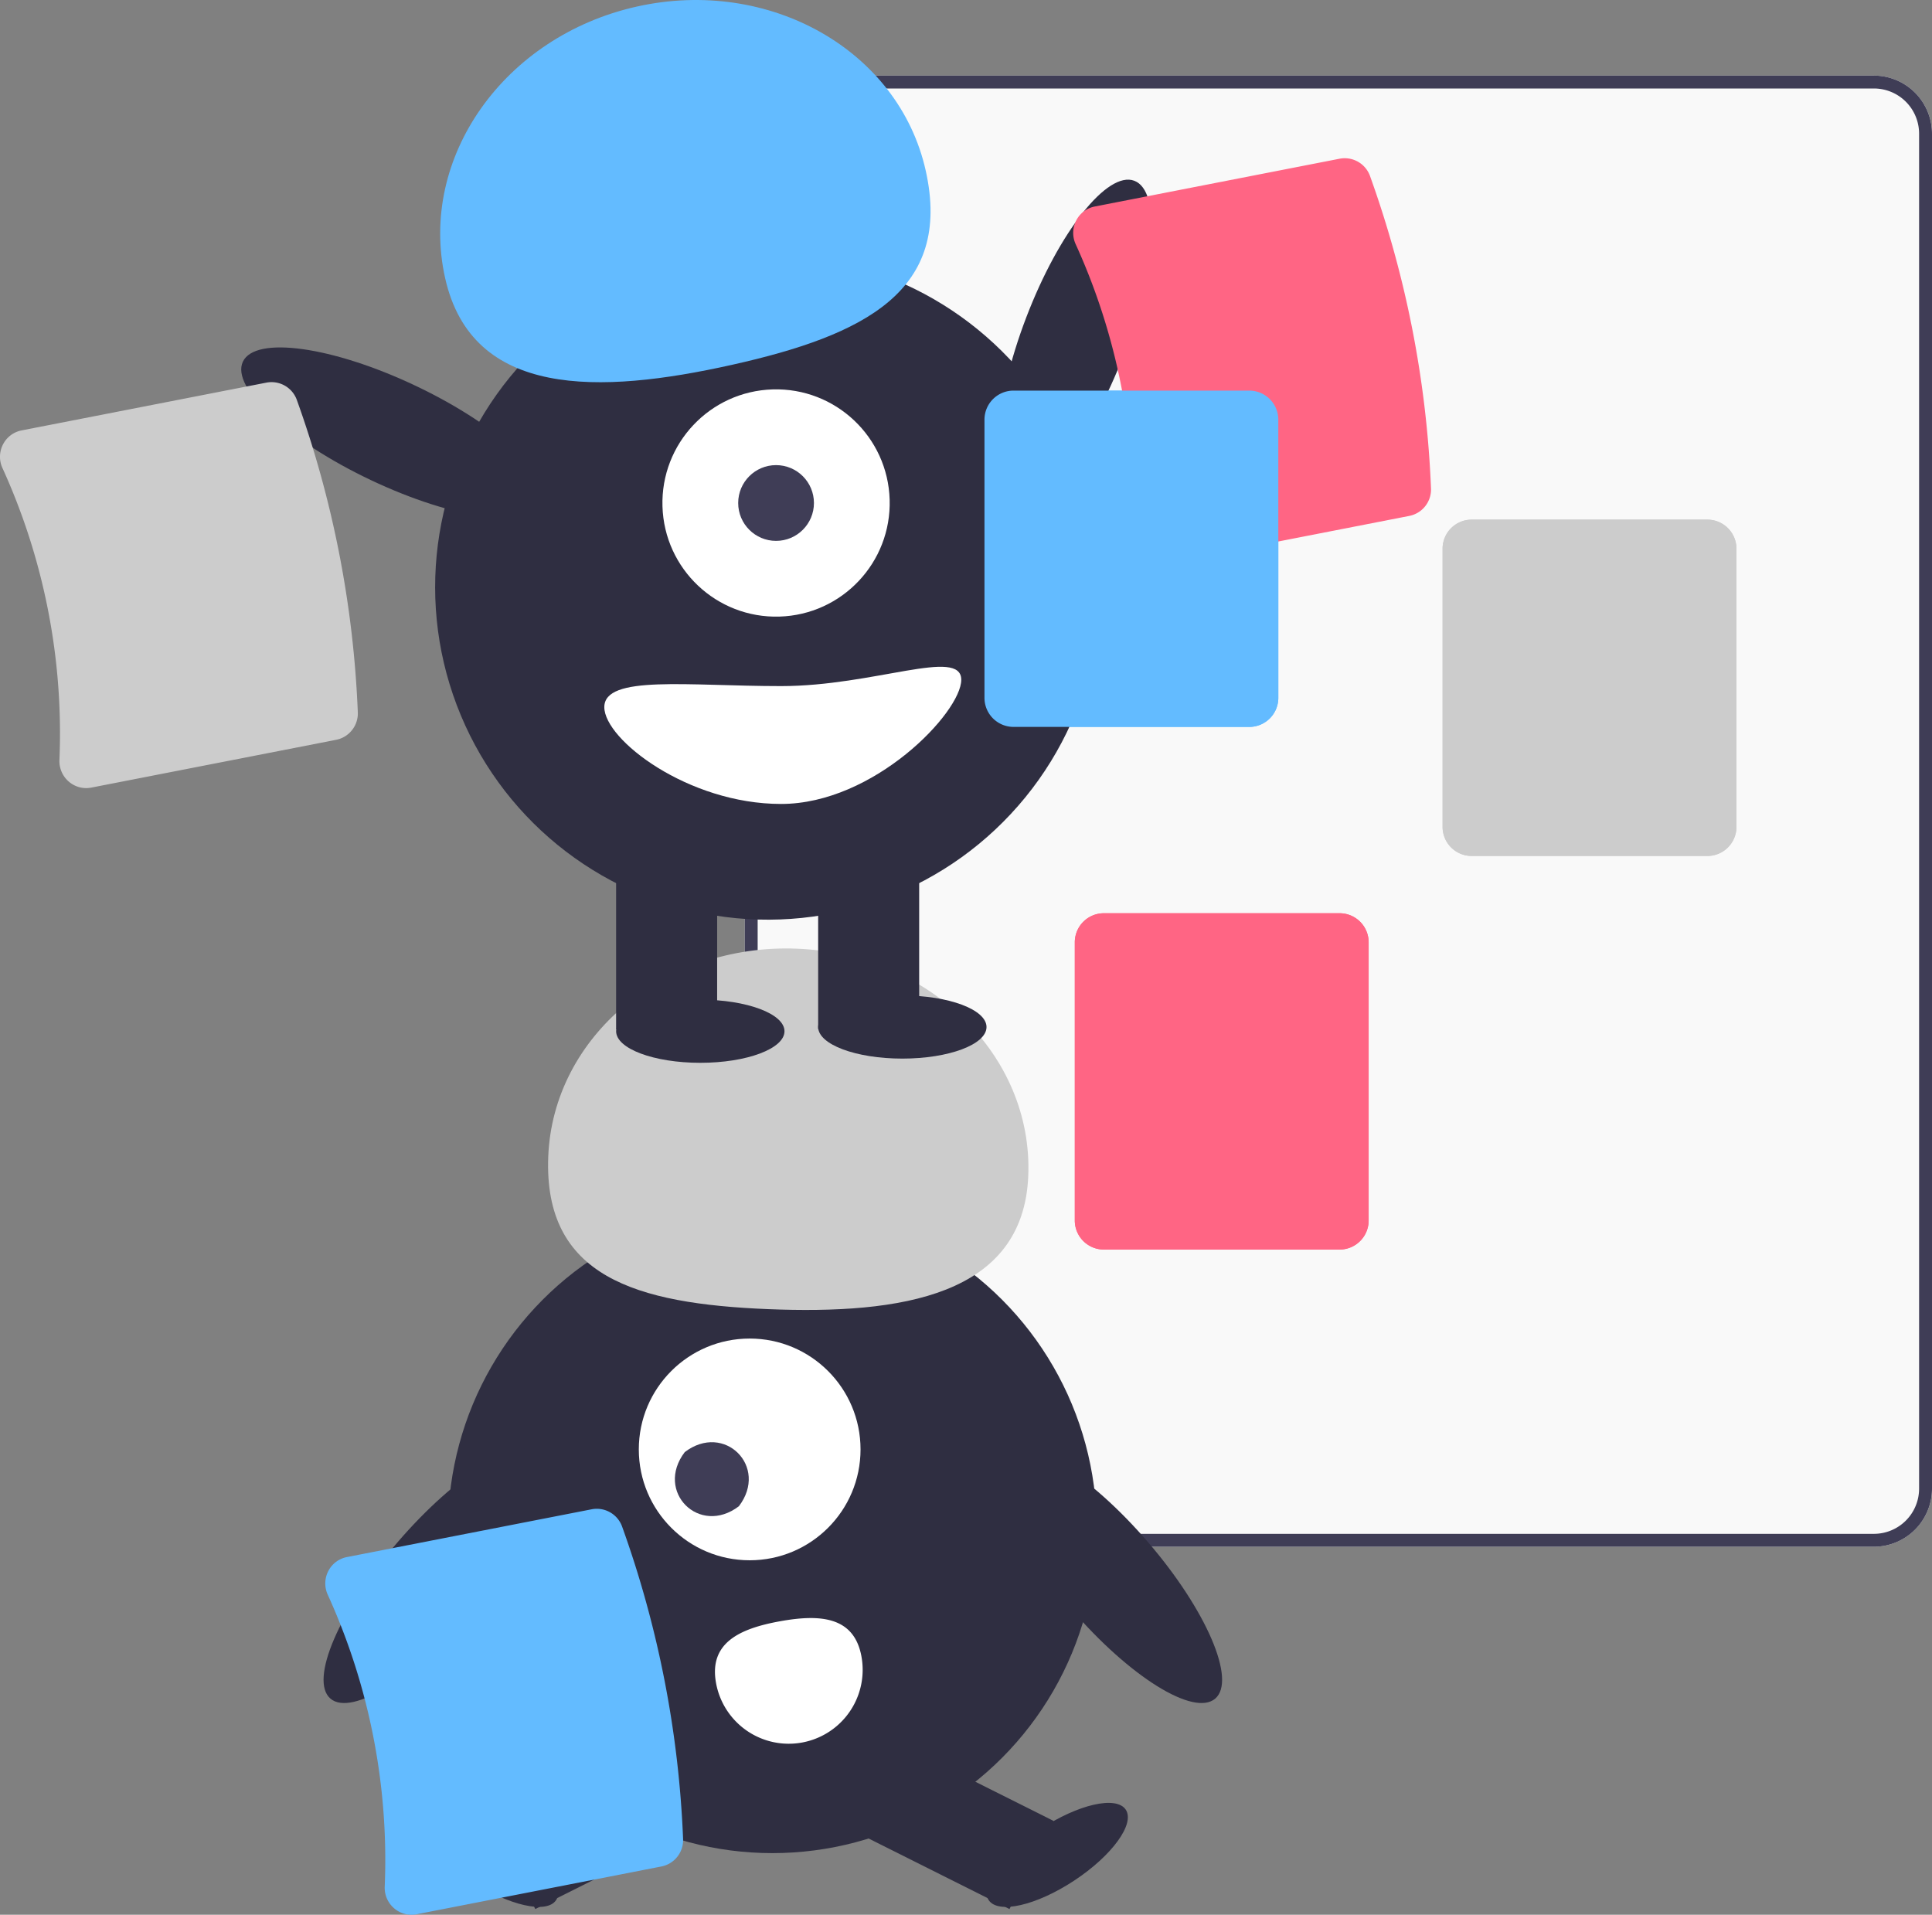 <?xml version="1.0" encoding="UTF-8" standalone="no"?>
<svg
   xmlns:dc="http://purl.org/dc/elements/1.1/"
   xmlns:cc="http://creativecommons.org/ns#"
   xmlns:rdf="http://www.w3.org/1999/02/22-rdf-syntax-ns#"
   xmlns:svg="http://www.w3.org/2000/svg"
   xmlns="http://www.w3.org/2000/svg"
   xmlns:sodipodi="http://sodipodi.sourceforge.net/DTD/sodipodi-0.dtd"
   xmlns:inkscape="http://www.inkscape.org/namespaces/inkscape"
   id="a91fd4ba-2994-4174-ad77-9b89e961cfb5"
   data-name="Layer 1"
   width="250.231"
   height="247.998"
   viewBox="0 0 250.231 247.998"
   version="1.1"
   sodipodi:docname="notes.svg"
   inkscape:version="1.0.1 (3bc2e813f5, 2020-09-07)">
  <rect x="0" y="0" width="250.231" height="247.998" fill="#808080" stroke="none"/>
  <defs
     id="defs209" />
  <sodipodi:namedview
     pagecolor="#ffffff"
     bordercolor="#666666"
     borderopacity="1"
     objecttolerance="10"
     gridtolerance="10"
     guidetolerance="10"
     inkscape:pageopacity="0"
     inkscape:pageshadow="2"
     inkscape:window-width="1600"
     inkscape:window-height="838"
     id="namedview207"
     showgrid="false"
     inkscape:zoom="0.89621334"
     inkscape:cx="-174.07131"
     inkscape:cy="173.15793"
     inkscape:window-x="-6"
     inkscape:window-y="-6"
     inkscape:window-maximized="1"
     inkscape:current-layer="a91fd4ba-2994-4174-ad77-9b89e961cfb5"
     fit-margin-top="0"
     fit-margin-left="0"
     fit-margin-right="0"
     fit-margin-bottom="0"
     inkscape:document-rotation="0" />
  <path
     d="M 242.71,200.333 H 103.981 c -4.152,-0.005 -7.517,-3.369 -7.521,-7.521 v -175.5 c 0.005,-4.152 3.369,-7.517 7.521,-7.521 h 138.729 c 4.152,0.005 7.517,3.369 7.521,7.521 v 175.5 c -0.005,4.152 -3.369,7.517 -7.521,7.521 z"
     fill="#3f3d56"
     id="path1671"
     sodipodi:nodetypes="ccccccccc"
     style="fill:#f9f9f9" />
  <g
     id="g1040"
     transform="translate(-72.384,-149.743)">
    <path
       d="M 315.094,350.076 H 176.365 a 7.53,7.53 0 0 1 -7.521,-7.521 v -175.5 a 7.53,7.53 0 0 1 7.521,-7.521 h 138.729 a 7.53,7.53 0 0 1 7.521,7.521 v 175.5 a 7.53,7.53 0 0 1 -7.521,7.521 z M 176.365,161.204 a 5.857,5.857 0 0 0 -5.85,5.85 v 175.5 a 5.857,5.857 0 0 0 5.85,5.85 h 138.729 a 5.857,5.857 0 0 0 5.85,-5.85 v -175.5 a 5.857,5.857 0 0 0 -5.85,-5.85 z"
       fill="#3f3d56"
       id="path60" />
    <path
       d="m 234.189,243.891 h -30.537 a 3.765,3.765 0 0 1 -3.761,-3.761 v -36.036 a 3.765,3.765 0 0 1 3.761,-3.761 h 30.537 a 3.765,3.765 0 0 1 3.761,3.761 v 36.036 a 3.765,3.765 0 0 1 -3.761,3.761 z"
       fill="#63bbff"
       id="path62" />
    <path
       d="m 293.525,260.605 h -30.537 a 3.765,3.765 0 0 1 -3.761,-3.761 v -36.036 a 3.765,3.765 0 0 1 3.761,-3.761 h 30.537 a 3.765,3.765 0 0 1 3.761,3.761 v 36.036 a 3.765,3.765 0 0 1 -3.761,3.761 z"
       fill="#cccccc"
       id="path64" />
    <path
       d="m 245.889,311.584 h -30.537 a 3.765,3.765 0 0 1 -3.761,-3.761 v -36.036 a 3.765,3.765 0 0 1 3.761,-3.761 h 30.537 a 3.765,3.765 0 0 1 3.761,3.761 v 36.036 a 3.765,3.765 0 0 1 -3.761,3.761 z"
       fill="#ff6584"
       id="path66" />
  </g>
  <circle
     cx="100.038"
     cy="198.003"
     r="42.012"
     fill="#2f2e41"
     id="circle116" />
  <rect
     x="-48.724"
     y="239.365"
     width="22.868"
     height="12.763"
     transform="rotate(-26.601)"
     fill="#2f2e41"
     id="rect118" />
  <ellipse
     cx="-165.811"
     cy="184.964"
     rx="3.989"
     ry="10.636"
     transform="rotate(-56.601)"
     fill="#2f2e41"
     id="ellipse120" />
  <rect
     x="-162.54"
     y="204.754"
     width="12.763"
     height="22.868"
     transform="rotate(-63.399)"
     fill="#2f2e41"
     id="rect122" />
  <ellipse
     cx="-17.929"
     cy="275.945"
     rx="10.636"
     ry="3.989"
     transform="rotate(-33.399)"
     fill="#2f2e41"
     id="ellipse124" />
  <circle
     cx="97.097"
     cy="187.727"
     r="14.359"
     fill="#ffffff"
     id="circle126" />
  <path
     d="m 88.689,188.074 c 5.123,-3.902 10.914,1.889 7.012,7.012 -5.123,3.902 -10.914,-1.889 -7.012,-7.012 z"
     fill="#3f3d56"
     id="path128" />
  <path
     d="m 133.18,152.298 c 0.632,-15.554 -12.773,-28.728 -29.941,-29.425 -17.168,-0.697 -31.597,11.346 -32.229,26.9 -0.632,15.554 11.302,19.087 28.47,19.785 17.168,0.697 33.068,-1.706 33.7,-17.26 z"
     fill="#cccccc"
     id="path130" />
  <ellipse
     cx="-23.877"
     cy="248.446"
     rx="6.594"
     ry="21.006"
     transform="rotate(-40.645)"
     fill="#2f2e41"
     id="ellipse132" />
  <ellipse
     cx="-118.046"
     cy="175.776"
     rx="21.006"
     ry="6.594"
     transform="rotate(-49.355)"
     fill="#2f2e41"
     id="ellipse134" />
  <path
     d="m 111.577,214.56 a 9.572,9.572 0 1 1 -18.835,3.429 l -0.003,-0.018 c -0.942,-5.202 3.08,-7.043 8.283,-7.985 5.202,-0.942 9.614,-0.628 10.556,4.574 z"
     fill="#ffffff"
     id="path136" />
  <ellipse
     cx="9.05"
     cy="145.597"
     rx="21.534"
     ry="6.76"
     transform="rotate(-69.082)"
     fill="#2f2e41"
     id="ellipse176" />
  <circle
     cx="-59.143"
     cy="110.323"
     r="43.067"
     transform="rotate(-80.783)"
     fill="#2f2e41"
     id="circle178" />
  <rect
     x="79.799"
     y="109.851"
     width="13.084"
     height="23.442"
     fill="#2f2e41"
     id="rect180" />
  <rect
     x="105.967"
     y="109.851"
     width="13.084"
     height="23.442"
     fill="#2f2e41"
     id="rect182" />
  <ellipse
     cx="90.703"
     cy="133.565"
     rx="10.903"
     ry="4.089"
     fill="#2f2e41"
     id="ellipse184" />
  <ellipse
     cx="116.87"
     cy="133.02"
     rx="10.903"
     ry="4.089"
     fill="#2f2e41"
     id="ellipse186" />
  <circle
     cx="98.558"
     cy="68.072"
     r="14.719"
     transform="rotate(-1.683)"
     fill="#ffffff"
     id="circle188" />
  <circle
     cx="100.515"
     cy="65.148"
     r="4.906"
     fill="#3f3d56"
     id="circle190" />
  <path
     d="M 57.648,35.999 C 54.171,20.426 65.287,4.689 82.477,0.851 99.667,-2.988 116.421,6.526 119.899,22.099 c 3.477,15.574 -7.915,21.318 -25.105,25.156 -17.19,3.838 -33.668,4.318 -37.145,-11.256 z"
     fill="#63bbff"
     id="path192" />
  <ellipse
     cx="-28.839"
     cy="70.031"
     rx="6.76"
     ry="21.534"
     transform="rotate(-64.626)"
     fill="#2f2e41"
     id="ellipse194" />
  <path
     d="m 78.27,91.588 c 0,4.215 10.853,12.539 22.897,12.539 12.043,0 23.335,-11.867 23.335,-16.082 0,-4.215 -11.292,0.818 -23.335,0.818 -12.043,0 -22.897,-1.489 -22.897,2.726 z"
     fill="#ffffff"
     id="path196" />
  <path
     d="m 182.536,66.82 -31.701,6.188 a 3.44,3.44 0 0 1 -2.92,-0.772 3.498,3.498 0 0 1 -1.217,-2.82 82.894,82.894 0 0 0 -7.376,-37.786 3.499,3.499 0 0 1 0.067,-3.071 3.44,3.44 0 0 1 2.415,-1.814 l 31.701,-6.188 a 3.485,3.485 0 0 1 3.928,2.209 135.692,135.692 0 0 1 7.911,40.529 3.485,3.485 0 0 1 -2.809,3.524 z"
     fill="#ff6584"
     id="path198" />
  <path
     d="m 43.536,95.82 -31.701,6.188 a 3.44,3.44 0 0 1 -2.92,-0.772 3.498,3.498 0 0 1 -1.217,-2.82 82.894,82.894 0 0 0 -7.376,-37.786 3.499,3.499 0 0 1 0.067,-3.071 3.44,3.44 0 0 1 2.415,-1.814 L 34.506,49.557 a 3.485,3.485 0 0 1 3.928,2.209 135.692,135.692 0 0 1 7.911,40.529 3.485,3.485 0 0 1 -2.809,3.524 z"
     fill="#cccccc"
     id="path200" />
  <path
     d="m 85.667,241.744 -31.701,6.188 a 3.44,3.44 0 0 1 -2.92,-0.772 3.498,3.498 0 0 1 -1.217,-2.82 82.894,82.894 0 0 0 -7.376,-37.786 3.499,3.499 0 0 1 0.067,-3.071 3.44,3.44 0 0 1 2.415,-1.814 l 31.701,-6.188 a 3.485,3.485 0 0 1 3.928,2.209 135.692,135.692 0 0 1 7.911,40.529 3.485,3.485 0 0 1 -2.809,3.524 z"
     fill="#63bbff"
     id="path204" />
  <path
     d="m 161.806,94.148 h -30.537 a 3.765,3.765 0 0 1 -3.761,-3.761 V 54.352 a 3.765,3.765 0 0 1 3.761,-3.761 h 30.537 a 3.765,3.765 0 0 1 3.761,3.761 v 36.036 a 3.765,3.765 0 0 1 -3.761,3.761 z"
     fill="#63bbff"
     id="path1673" />
  <path
     d="m 221.141,110.863 h -30.537 a 3.765,3.765 0 0 1 -3.761,-3.761 V 71.066 a 3.765,3.765 0 0 1 3.761,-3.761 h 30.537 a 3.765,3.765 0 0 1 3.761,3.761 v 36.036 a 3.765,3.765 0 0 1 -3.761,3.761 z"
     fill="#cccccc"
     id="path1675" />
  <path
     d="m 173.506,161.841 h -30.537 a 3.765,3.765 0 0 1 -3.761,-3.761 v -36.036 a 3.765,3.765 0 0 1 3.761,-3.761 h 30.537 a 3.765,3.765 0 0 1 3.761,3.761 v 36.036 a 3.765,3.765 0 0 1 -3.761,3.761 z"
     fill="#ff6584"
     id="path1677" />
</svg>
